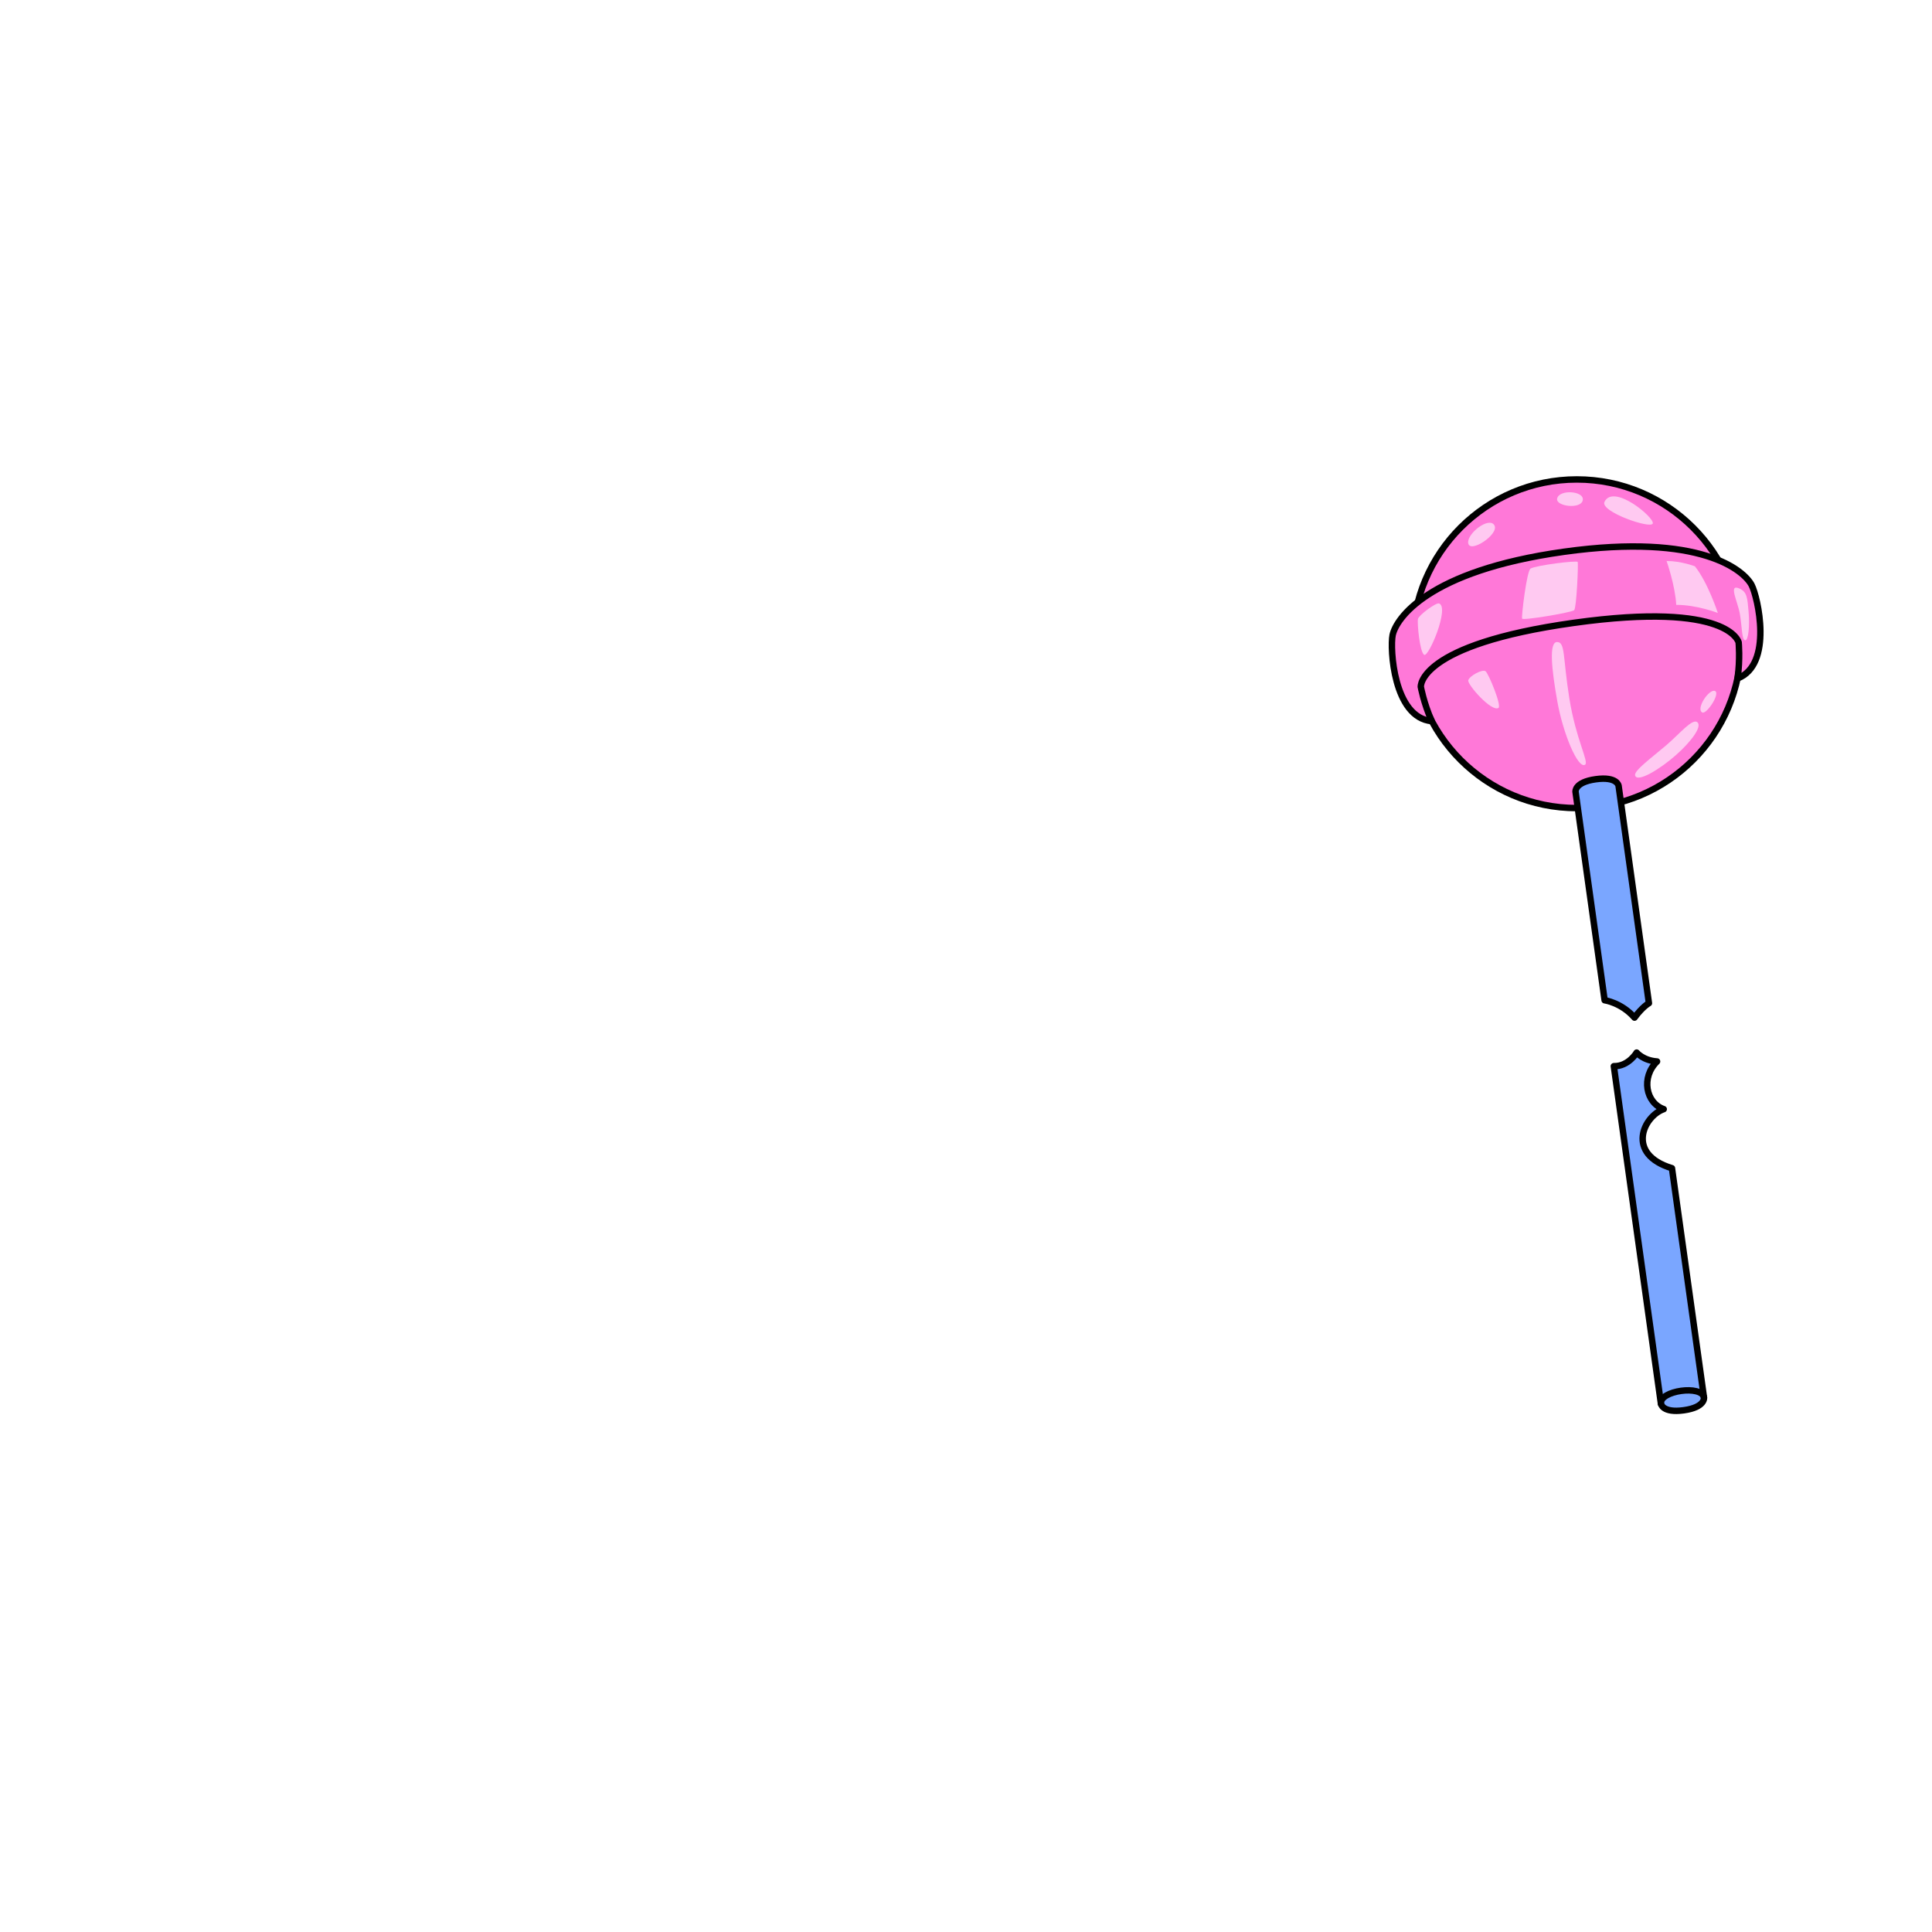 <?xml version="1.0" encoding="UTF-8"?>
<svg id="uuid-ec6bbb75-3cf4-4b44-b318-cb511a824535" data-name="COCOBAY" xmlns="http://www.w3.org/2000/svg" viewBox="0 0 600 600">
  <defs>
    <style>
      .uuid-8570e2a2-2640-4586-b2a2-04bac616f556 {
        fill: #ff78d8;
      }

      .uuid-8570e2a2-2640-4586-b2a2-04bac616f556, .uuid-fe6bfd53-73d1-47e8-a3dc-cbda633064c8, .uuid-68d609e8-6aca-444b-af3a-594f0026c289 {
        stroke: #000;
        stroke-linecap: round;
        stroke-linejoin: round;
        stroke-width: 2px;
      }

      .uuid-62030cc4-88cc-4c52-96bd-916ca6f38813 {
        fill: #ffc9f1;
      }

      .uuid-fe6bfd53-73d1-47e8-a3dc-cbda633064c8 {
        fill: #7aa6ff;
      }

      .uuid-68d609e8-6aca-444b-af3a-594f0026c289 {
        fill: none;
      }
    </style>
  </defs>
  <g id="uuid-831834e0-bbb8-426a-8cd6-ab5c8fbbbe1c" data-name="OBJECT LEFT">
    <g id="uuid-1fcb06a8-7212-4847-8b3f-ceda00c046b1" data-name="Capa 44">
      <g id="uuid-e9ed0fb3-5d7b-4b33-9f9b-ca7aaa2c4c4e" data-name="Capa 45">
        <circle class="uuid-8570e2a2-2640-4586-b2a2-04bac616f556" cx="489.695" cy="199.926" r="51.032"/>
        <path class="uuid-8570e2a2-2640-4586-b2a2-04bac616f556" d="M543.98,181.685c-2.325-4.458-15.681-16.274-58.273-10.329s-52.203,20.966-53.218,25.891c-.846,4.105,.272,25.659,12.143,26.707-2.484-5.604-3.389-10.659-3.389-10.659,0,0-1.037-13.083,47.545-19.864,48.435-6.761,51.167,6.086,51.167,6.086,0,0,.513,5.109-.341,11.179,11.131-4.258,6.303-25.295,4.366-29.011Z"/>
        <g>
          <path class="uuid-62030cc4-88cc-4c52-96bd-916ca6f38813" d="M492.248,237.498c1.319-.803-2.828-7.79-4.88-20.651s-1.208-17.426-3.789-17.452-1.751,8.236,.049,18.361,6.423,21.081,8.62,19.743Z"/>
          <path class="uuid-62030cc4-88cc-4c52-96bd-916ca6f38813" d="M465.36,219.854c-2.158,1.344-9.645-7.226-9.379-8.552s4.453-3.651,5.407-2.817,5.039,10.704,3.971,11.369Z"/>
          <path class="uuid-62030cc4-88cc-4c52-96bd-916ca6f38813" d="M507.791,240.806c.655,2.431,7.896-2.069,12.658-6.278s8.234-8.883,6.695-10.215-5.382,3.458-9.7,7.154-10.054,7.848-9.653,9.339Z"/>
          <path class="uuid-62030cc4-88cc-4c52-96bd-916ca6f38813" d="M528.66,221.266c1.315,.689,5.74-5.973,3.925-6.686s-6.037,5.58-3.925,6.686Z"/>
          <path class="uuid-62030cc4-88cc-4c52-96bd-916ca6f38813" d="M517.574,174.219s2.675,7.618,2.998,13.631c6.31-.043,12.918,2.515,12.918,2.515,0,0-3.072-9.457-7.127-14.498,0,0-4.269-1.642-8.789-1.648Z"/>
          <path class="uuid-62030cc4-88cc-4c52-96bd-916ca6f38813" d="M446.909,187.401c-.928-.325-6.263,3.613-6.546,4.813s.522,10.207,1.909,11.141,7.991-14.778,4.637-15.954Z"/>
          <path class="uuid-62030cc4-88cc-4c52-96bd-916ca6f38813" d="M475.334,176.57c-1.184,.676-2.887,14.872-2.632,15.545s15.424-1.927,16.167-2.611,1.337-14.43,1.1-14.977-12.844,1.019-14.635,2.043Z"/>
          <path class="uuid-62030cc4-88cc-4c52-96bd-916ca6f38813" d="M498.286,155.853c-1.479,3.026,14.488,8.563,15.002,6.703s-12.181-12.474-15.002-6.703Z"/>
          <path class="uuid-62030cc4-88cc-4c52-96bd-916ca6f38813" d="M483.58,154.844c-.488,2.431,7.452,3.407,7.963,.484s-7.373-3.418-7.963-.484Z"/>
          <path class="uuid-62030cc4-88cc-4c52-96bd-916ca6f38813" d="M455.96,168.673c.508,3.373,9.817-2.853,8.115-5.58s-8.557,2.644-8.115,5.58Z"/>
          <path class="uuid-62030cc4-88cc-4c52-96bd-916ca6f38813" d="M540.231,182.786c-3.621-1.639-.581,3.916,.101,7.881s.574,8.04,1.626,8.184,1.454-4.585,1.08-8.884-.468-6.122-2.807-7.181Z"/>
        </g>
        <g>
          <path class="uuid-fe6bfd53-73d1-47e8-a3dc-cbda633064c8" d="M498.332,310.637h0s5.178,.706,9.285,5.394c2.499-3.412,4.474-4.478,4.474-4.478l-9.424-67.518s-.415-2.972-7.1-2.038c-6.686,.933-6.271,3.904-6.271,3.904l9.036,64.735Z"/>
          <path class="uuid-fe6bfd53-73d1-47e8-a3dc-cbda633064c8" d="M519.244,362.798c-14.497-4.393-8.79-16.189-2.561-18.343h0c-5.561-1.962-7.109-9.878-2.066-14.805h0c-4.275-.28-6.341-2.76-6.341-2.76,0,0-2.499,4.303-7.085,4.221h0l14.63,104.82s.415,2.971,7.1,2.039c6.685-.934,6.271-3.904,6.271-3.904l-9.947-71.268Z"/>
          <path class="uuid-68d609e8-6aca-444b-af3a-594f0026c289" d="M515.82,435.932c-.569-4.077,12.801-5.944,13.37-1.866"/>
        </g>
      </g>
    </g>
  </g>
</svg>